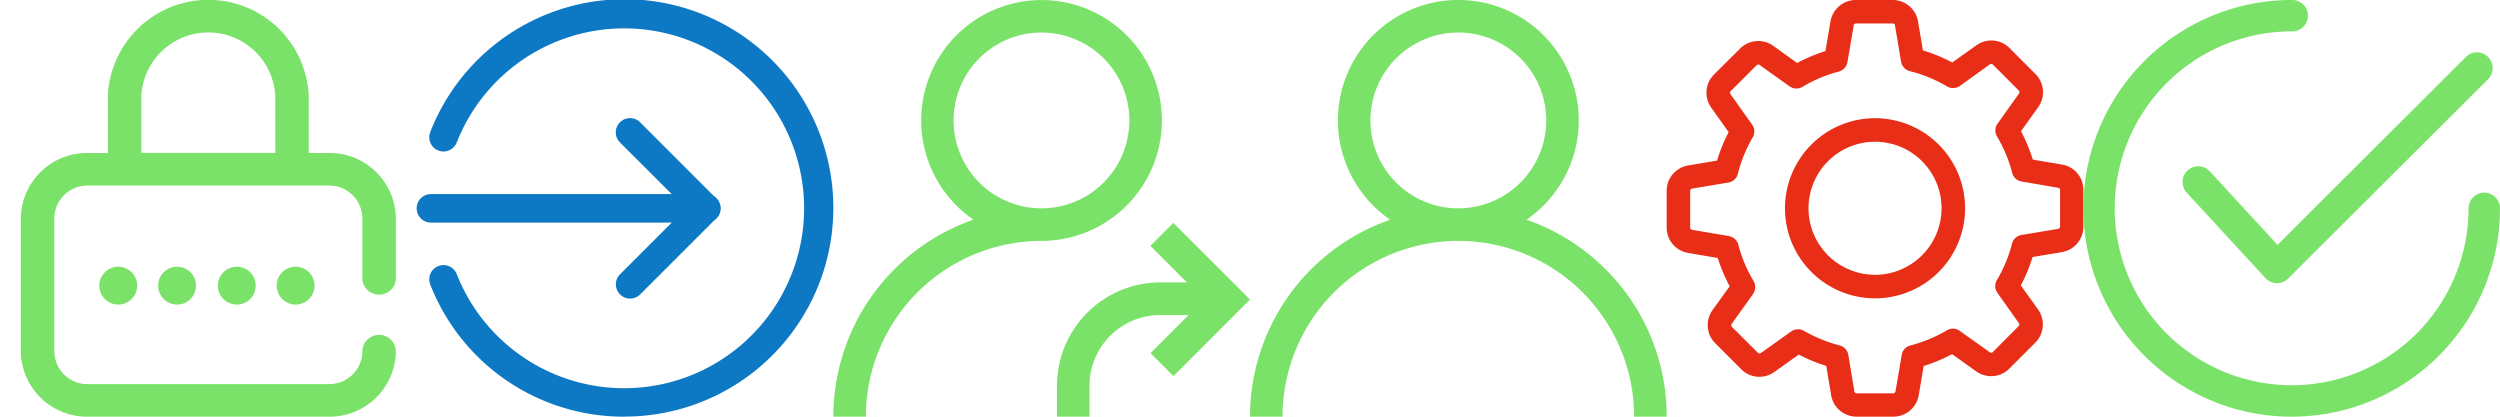 <svg id="icons_spite_20_dark" xmlns="http://www.w3.org/2000/svg" width="120" height="20" viewBox="0 0 120 20">
  <g id="password" transform="translate(0 -12)">
    <rect id="Rectangle_1" data-name="Rectangle 1" width="20" height="20" transform="translate(0 12)" fill="#eee" opacity="0"/>
    <g id="password-2" data-name="password" transform="translate(-31 12)">
      <circle id="Ellipse_17" data-name="Ellipse 17" cx="0.909" cy="0.909" r="0.909" transform="translate(44.281 12.802)" fill="#7be269"/>
      <path id="Path_682" data-name="Path 682" d="M49.2,14.141a.793.793,0,0,0,.8-.781V10.469a3.174,3.174,0,0,0-3.214-3.125H45.82V4.589a4.827,4.827,0,0,0-9.643,0V7.344h-.963A3.174,3.174,0,0,0,32,10.469v6.406A3.174,3.174,0,0,0,35.214,20H46.786A3.174,3.174,0,0,0,50,16.875a.8.8,0,0,0-1.607,0,1.587,1.587,0,0,1-1.607,1.563H35.214a1.587,1.587,0,0,1-1.607-1.562V10.469a1.587,1.587,0,0,1,1.607-1.562H46.786a1.587,1.587,0,0,1,1.607,1.563v2.891A.793.793,0,0,0,49.2,14.141Zm-4.984-6.8H37.784V4.589a3.22,3.22,0,0,1,6.429,0Z" transform="translate(0)" fill="#7be269"/>
      <circle id="Ellipse_18" data-name="Ellipse 18" cx="0.909" cy="0.909" r="0.909" transform="translate(38.59 12.802)" fill="#7be269"/>
      <circle id="Ellipse_19" data-name="Ellipse 19" cx="0.909" cy="0.909" r="0.909" transform="translate(35.766 12.802)" fill="#7be269"/>
      <circle id="Ellipse_20" data-name="Ellipse 20" cx="0.909" cy="0.909" r="0.909" transform="translate(41.457 12.802)" fill="#7be269"/>
    </g>
  </g>
  <g id="enter" transform="translate(20 -12)">
    <rect id="Rectangle_1-2" data-name="Rectangle 1" width="20" height="20" transform="translate(0 12)" fill="#eee" opacity="0"/>
    <g id="enter-2" data-name="enter" transform="translate(-1 11.667)">
      <path id="Path_678" data-name="Path 678" d="M13.907,220.368H.684a.684.684,0,0,1,0-1.368H13.907a.684.684,0,0,1,0,1.368Zm0,0" transform="translate(1 -209.351)" fill="#0d78c4"/>
      <path id="Path_679" data-name="Path 679" d="M224.688,142.294a.684.684,0,0,1-.483-1.168l3.164-3.164L224.2,134.8a.684.684,0,0,1,.968-.968l3.648,3.648a.684.684,0,0,1,0,.967l-3.648,3.648A.679.679,0,0,1,224.688,142.294Zm0,0" transform="translate(-213.442 -127.629)" fill="#0d78c4"/>
      <path id="Path_680" data-name="Path 680" d="M45.847,20.333a9.969,9.969,0,0,1-9.327-6.342.683.683,0,0,1,1.272-.5,8.636,8.636,0,1,0,0-6.32.683.683,0,0,1-1.272-.5,10.017,10.017,0,1,1,9.327,13.658Zm0,0" transform="translate(-34.868)" fill="#0d78c4"/>
    </g>
  </g>
  <g id="refer" transform="translate(40 -12)">
    <rect id="Rectangle_1-3" data-name="Rectangle 1" width="20" height="20" transform="translate(0 12)" fill="#eee" opacity="0"/>
    <path id="refer-2" data-name="refer" d="M15.772,5.781a5.778,5.778,0,1,0-9.047,4.764A10.014,10.014,0,0,0,0,20H1.561a8.445,8.445,0,0,1,8.433-8.437,5.786,5.786,0,0,0,5.778-5.781ZM9.994,10A4.219,4.219,0,1,1,14.21,5.781,4.222,4.222,0,0,1,9.994,10ZM20,14.375l-3.675,3.677-1.1-1.1,1.829-1.83H15.695a3.4,3.4,0,0,0-3.4,3.4V20H10.736V18.51a4.966,4.966,0,0,1,4.958-4.956h1.276L15.22,11.8l1.1-1.1Zm0,0" transform="translate(0 12)" fill="#7be269"/>
  </g>
  <g id="user" transform="translate(60 -12)">
    <rect id="Rectangle_1-4" data-name="Rectangle 1" width="20" height="20" transform="translate(0 12)" fill="#eee" opacity="0"/>
    <g id="user-2" data-name="user" transform="translate(0 12)">
      <g id="Group_120" data-name="Group 120" transform="translate(0)">
        <path id="Path_728" data-name="Path 728" d="M17.071,12.929a9.962,9.962,0,0,0-3.8-2.383,5.781,5.781,0,1,0-6.542,0A10.016,10.016,0,0,0,0,20H1.562a8.437,8.437,0,1,1,16.875,0H20A9.935,9.935,0,0,0,17.071,12.929ZM10,10a4.219,4.219,0,1,1,4.219-4.219A4.223,4.223,0,0,1,10,10Z" transform="translate(0)" fill="#7be269"/>
      </g>
    </g>
  </g>
  <g id="settings" transform="translate(80 -12)">
    <rect id="Rectangle_1-5" data-name="Rectangle 1" width="20" height="20" transform="translate(0 12)" fill="#eee" opacity="0"/>
    <g id="settings-2" data-name="settings" transform="translate(0 12)">
      <g id="Group_100" data-name="Group 100">
        <path id="Path_626" data-name="Path 626" d="M18.976,7.9l-1.4-.238A7.927,7.927,0,0,0,17.008,6.3l.827-1.157A1.232,1.232,0,0,0,17.7,3.552L16.457,2.307a1.226,1.226,0,0,0-.873-.363,1.214,1.214,0,0,0-.714.23L13.708,3A7.844,7.844,0,0,0,12.3,2.42l-.234-1.387A1.234,1.234,0,0,0,10.842,0H9.083a1.234,1.234,0,0,0-1.22,1.032L7.621,2.453a7.731,7.731,0,0,0-1.358.572L5.114,2.2a1.234,1.234,0,0,0-1.592.134L2.273,3.577a1.237,1.237,0,0,0-.134,1.592l.836,1.174a7.742,7.742,0,0,0-.556,1.366l-1.387.234A1.234,1.234,0,0,0,0,9.163v1.759a1.234,1.234,0,0,0,1.032,1.22l1.421.242a7.731,7.731,0,0,0,.572,1.358L2.2,14.887a1.232,1.232,0,0,0,.134,1.592l1.245,1.245a1.226,1.226,0,0,0,.873.363,1.214,1.214,0,0,0,.714-.23l1.174-.836a7.9,7.9,0,0,0,1.32.543l.234,1.4A1.234,1.234,0,0,0,9.116,20h1.763a1.234,1.234,0,0,0,1.22-1.032l.238-1.4A7.926,7.926,0,0,0,13.7,17l1.157.827a1.227,1.227,0,0,0,.719.23h0a1.226,1.226,0,0,0,.873-.363l1.245-1.245a1.237,1.237,0,0,0,.134-1.592L17,13.7a7.87,7.87,0,0,0,.564-1.362l1.4-.234A1.234,1.234,0,0,0,20,10.88V9.121A1.219,1.219,0,0,0,18.976,7.9Zm-.1,2.979a.108.108,0,0,1-.092.109l-1.755.292a.561.561,0,0,0-.451.414,6.688,6.688,0,0,1-.727,1.751.565.565,0,0,0,.025.614l1.032,1.454a.114.114,0,0,1-.013.142L15.655,16.9a.106.106,0,0,1-.079.033.1.1,0,0,1-.063-.021l-1.45-1.032a.565.565,0,0,0-.614-.025,6.688,6.688,0,0,1-1.751.727.555.555,0,0,0-.414.451l-.3,1.755a.108.108,0,0,1-.109.092H9.12a.108.108,0,0,1-.109-.092l-.292-1.755a.561.561,0,0,0-.414-.451,6.945,6.945,0,0,1-1.713-.7.578.578,0,0,0-.284-.075.55.55,0,0,0-.326.1l-1.462,1.04a.124.124,0,0,1-.063.021.112.112,0,0,1-.079-.033L3.133,15.693a.113.113,0,0,1-.013-.142L4.149,14.11a.572.572,0,0,0,.025-.618,6.625,6.625,0,0,1-.735-1.746.572.572,0,0,0-.451-.414l-1.767-.3a.108.108,0,0,1-.092-.109V9.163a.108.108,0,0,1,.092-.109l1.742-.292a.565.565,0,0,0,.455-.418A6.681,6.681,0,0,1,4.132,6.59.558.558,0,0,0,4.1,5.98L3.062,4.517a.114.114,0,0,1,.013-.142L4.32,3.13A.106.106,0,0,1,4.4,3.1a.1.1,0,0,1,.063.021L5.9,4.146a.572.572,0,0,0,.618.025,6.625,6.625,0,0,1,1.746-.735.572.572,0,0,0,.414-.451l.3-1.767a.108.108,0,0,1,.109-.092H10.85a.108.108,0,0,1,.109.092l.292,1.742a.565.565,0,0,0,.418.455,6.781,6.781,0,0,1,1.792.735.565.565,0,0,0,.614-.025l1.441-1.036a.124.124,0,0,1,.063-.021.112.112,0,0,1,.079.033L16.9,4.346a.113.113,0,0,1,.013.142l-1.032,1.45a.565.565,0,0,0-.025.614A6.688,6.688,0,0,1,16.586,8.3a.555.555,0,0,0,.451.414l1.755.3a.108.108,0,0,1,.092.109V10.88Z" transform="translate(0 -0.001)" fill="#e92e18"/>
        <path id="Path_627" data-name="Path 627" d="M140.423,136a4.323,4.323,0,1,0,4.323,4.323A4.326,4.326,0,0,0,140.423,136Zm0,7.516a3.193,3.193,0,1,1,3.193-3.193A3.2,3.2,0,0,1,140.423,143.517Z" transform="translate(-130.421 -130.326)" fill="#e92e18"/>
      </g>
    </g>
  </g>
  <g id="checked" transform="translate(100 -12)">
    <rect id="Rectangle_1-6" data-name="Rectangle 1" width="20" height="20" transform="translate(0 12)" fill="#eee" opacity="0"/>
    <g id="checked-2" data-name="checked" transform="translate(0 12)">
      <g id="Group_96" data-name="Group 96" transform="translate(4.749 2.513)">
        <g id="Group_95" data-name="Group 95">
          <path id="Path_613" data-name="Path 613" d="M136.246,64.549a.754.754,0,0,0-1.066,0l-9.042,9.018-3.262-3.543a.754.754,0,0,0-1.109,1.021l3.794,4.12a.753.753,0,0,0,.538.243h.016a.755.755,0,0,0,.532-.22l9.6-9.572A.754.754,0,0,0,136.246,64.549Z" transform="translate(-121.568 -64.327)" fill="#7be269"/>
        </g>
      </g>
      <g id="Group_98" data-name="Group 98">
        <g id="Group_97" data-name="Group 97">
          <path id="Path_614" data-name="Path 614" d="M19.245,9.246a.754.754,0,0,0-.754.754A8.492,8.492,0,1,1,10,1.507.754.754,0,1,0,10,0,10,10,0,1,0,20,10,.754.754,0,0,0,19.245,9.246Z" fill="#7be269"/>
        </g>
      </g>
    </g>
  </g>
</svg>
